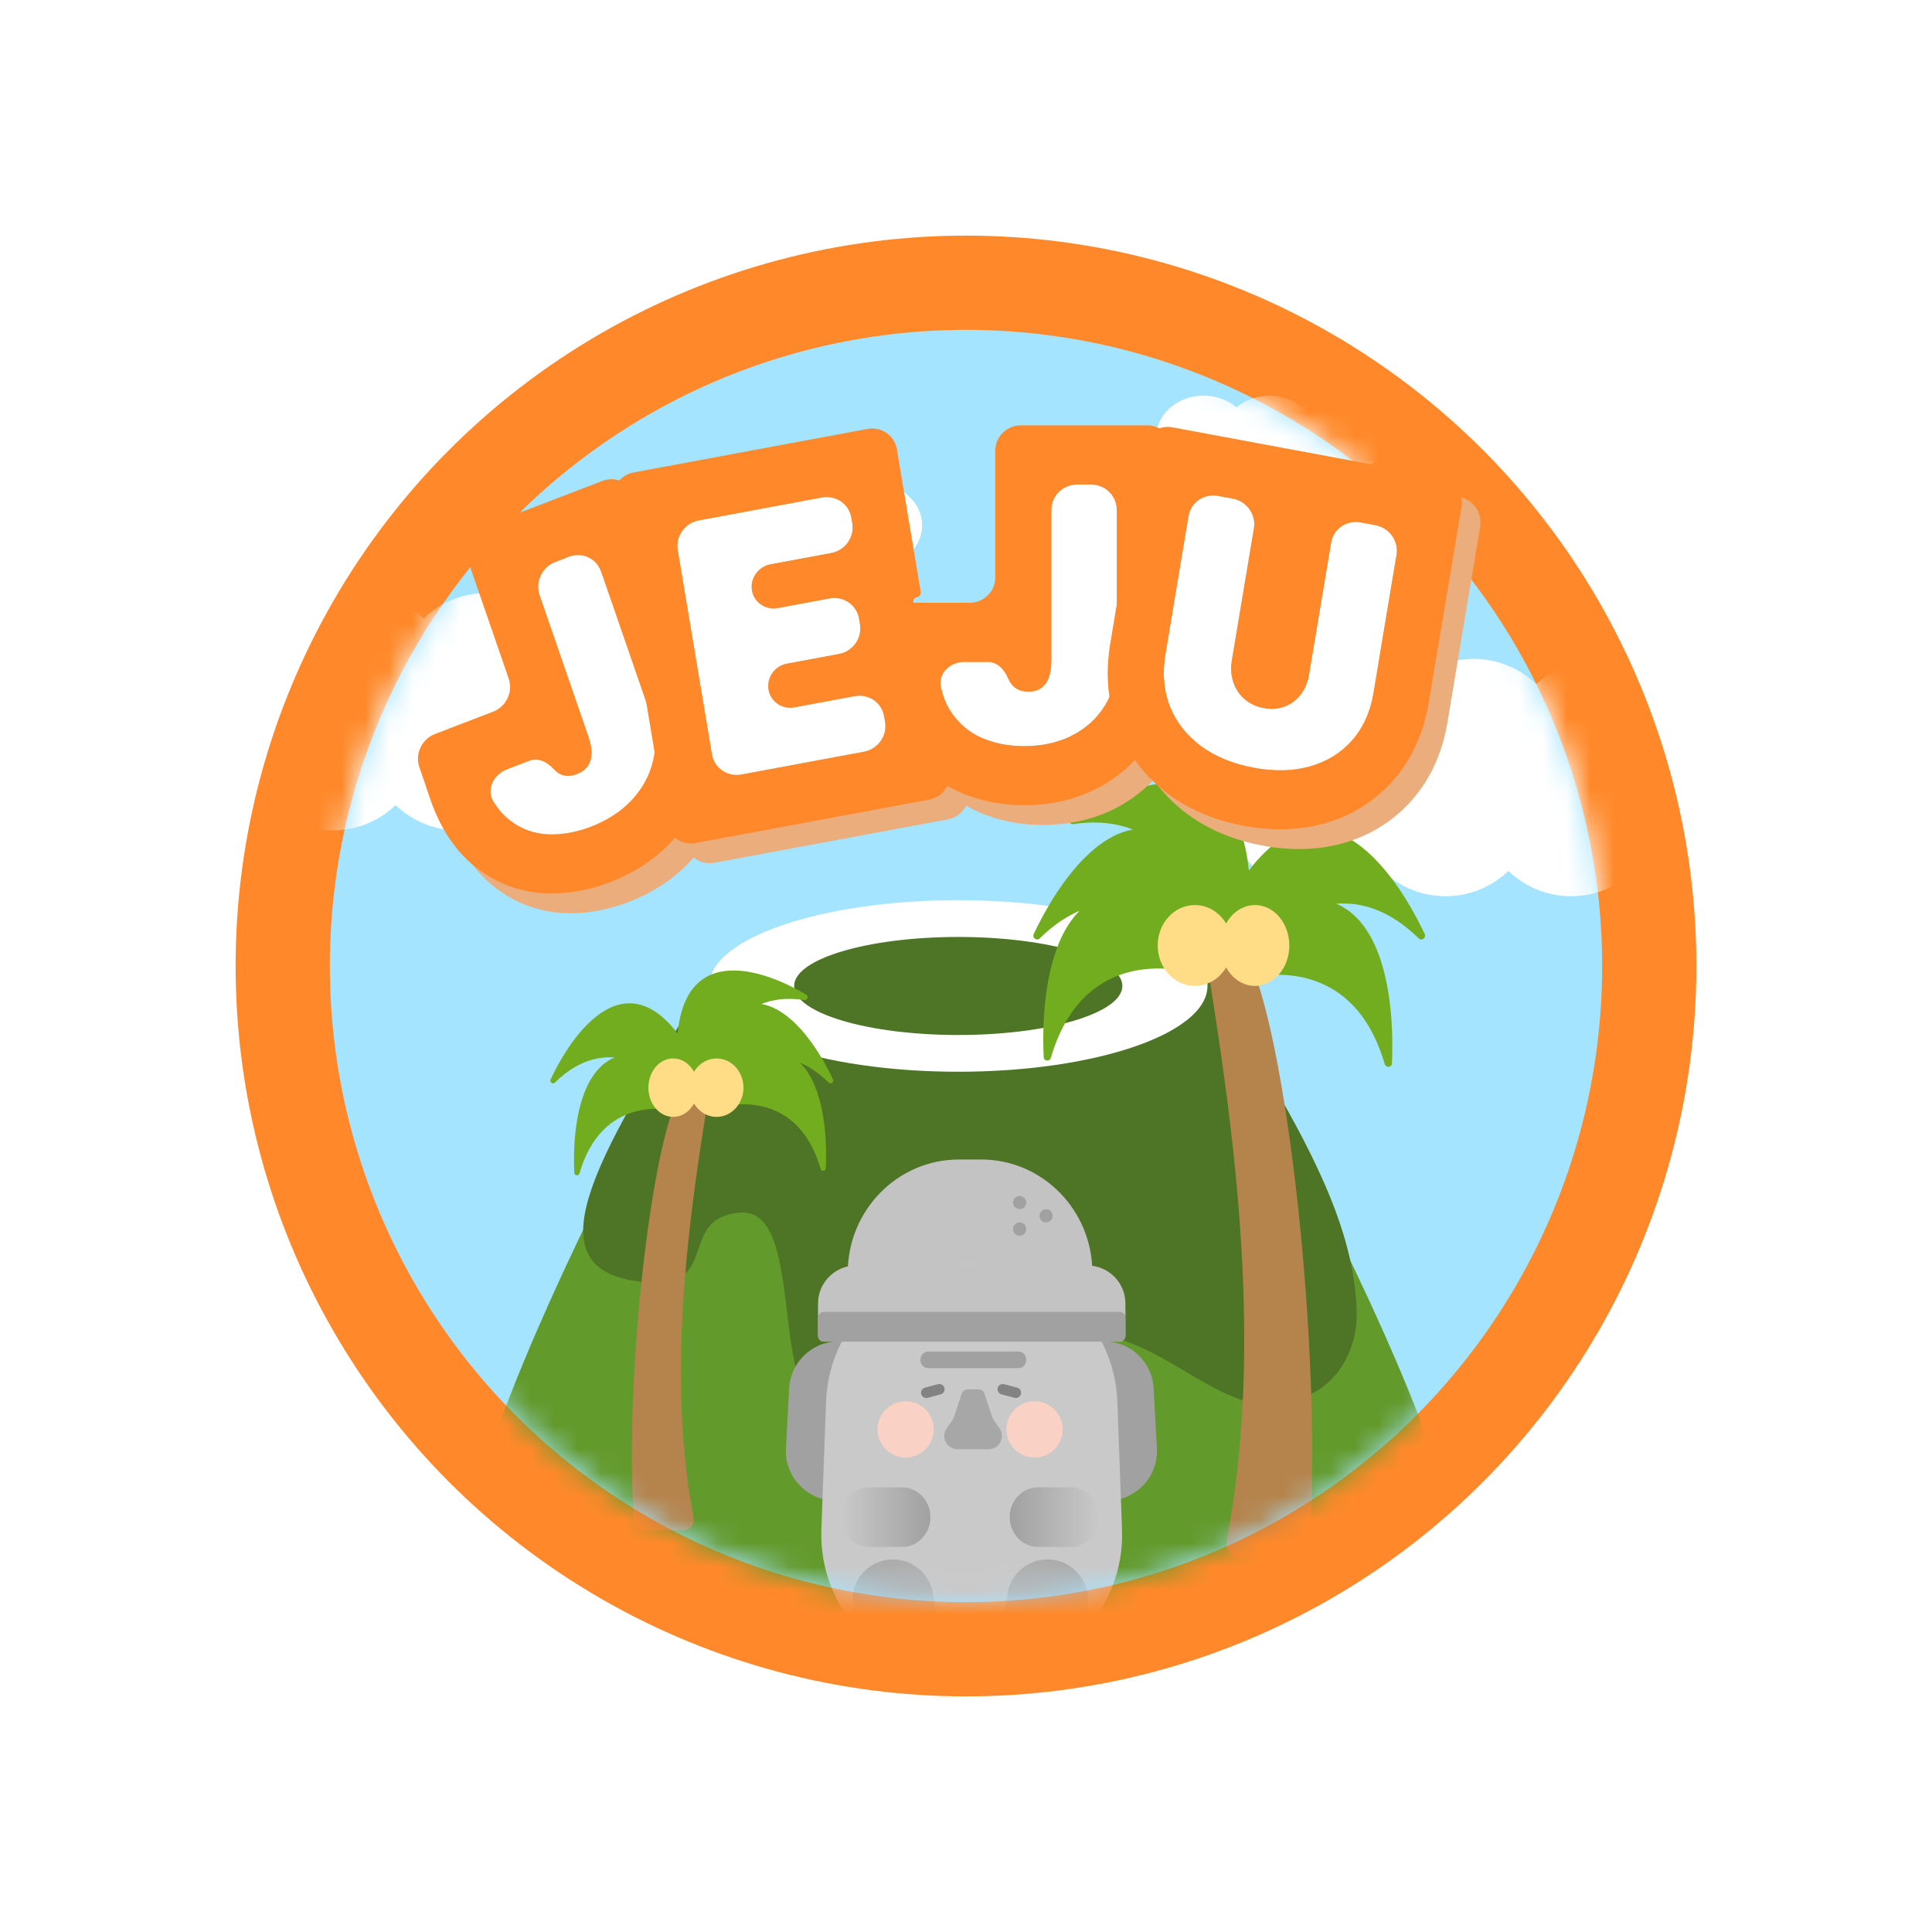 <svg width="82" height="82" viewBox="0 0 82 82" fill="none" xmlns="http://www.w3.org/2000/svg">
<g filter="url(#filter0_d_1350_1210)">
<circle cx="41" cy="37" r="29" fill="#A4E4FF" stroke="#FF892A" stroke-width="4"/>
<mask id="mask0_1350_1210" style="mask-type:alpha" maskUnits="userSpaceOnUse" x="14" y="10" width="54" height="54">
<circle cx="41" cy="37" r="27" fill="#E2F4FF"/>
</mask>
<g mask="url(#mask0_1350_1210)">
<path d="M25.977 21.172C28.103 21.172 29.827 22.896 29.827 25.023C29.827 26.127 29.362 27.122 28.618 27.824C28.404 29.748 26.773 31.244 24.792 31.245C23.756 31.245 22.817 30.835 22.125 30.17C21.433 30.835 20.494 31.245 19.459 31.245C18.423 31.245 17.484 30.835 16.792 30.17C16.1 30.835 15.162 31.244 14.127 31.245C12 31.245 10.276 29.521 10.275 27.394C10.275 26.29 10.741 25.294 11.485 24.591C11.7 22.668 13.332 21.172 15.312 21.172C16.347 21.172 17.286 21.581 17.977 22.245C18.669 21.581 19.609 21.172 20.644 21.172C21.678 21.172 22.618 21.581 23.31 22.245C24.002 21.581 24.941 21.172 25.977 21.172Z" fill="white"/>
<path d="M67.872 23.965C69.999 23.965 71.723 25.689 71.724 27.816C71.724 28.92 71.258 29.915 70.514 30.617C70.3 32.541 68.669 34.038 66.688 34.038C65.652 34.038 64.713 33.628 64.022 32.964C63.329 33.628 62.39 34.038 61.355 34.038C60.319 34.038 59.38 33.628 58.688 32.964C57.996 33.628 57.058 34.038 56.023 34.038C53.897 34.038 52.172 32.313 52.172 30.186C52.172 29.082 52.637 28.087 53.381 27.384C53.596 25.461 55.227 23.966 57.208 23.965C58.243 23.965 59.182 24.374 59.874 25.039C60.566 24.374 61.505 23.966 62.54 23.965C63.575 23.965 64.514 24.375 65.206 25.039C65.898 24.374 66.837 23.965 67.872 23.965Z" fill="white"/>
<path d="M37.121 16.516C38.235 16.517 39.138 17.314 39.138 18.297C39.138 18.806 38.893 19.264 38.504 19.588C38.393 20.479 37.539 21.172 36.5 21.172C35.957 21.172 35.466 20.982 35.103 20.674C34.741 20.982 34.25 21.172 33.707 21.172C33.164 21.172 32.672 20.982 32.31 20.674C31.947 20.982 31.456 21.172 30.914 21.172C29.8 21.172 28.896 20.375 28.896 19.392C28.897 18.882 29.14 18.423 29.53 18.098C29.642 17.209 30.497 16.516 31.535 16.516C32.077 16.516 32.568 16.706 32.931 17.013C33.293 16.706 33.785 16.516 34.327 16.516C34.869 16.516 35.361 16.706 35.724 17.013C36.086 16.706 36.579 16.516 37.121 16.516Z" fill="white"/>
<path d="M56.673 12.792C57.787 12.792 58.689 13.589 58.69 14.572C58.69 15.082 58.445 15.541 58.056 15.865C57.944 16.756 57.09 17.448 56.052 17.448C55.509 17.448 55.018 17.258 54.655 16.95C54.293 17.258 53.801 17.448 53.259 17.448C52.716 17.448 52.224 17.258 51.861 16.95C51.499 17.258 51.008 17.448 50.466 17.448C49.352 17.448 48.448 16.651 48.448 15.668C48.448 15.158 48.692 14.698 49.082 14.373C49.194 13.484 50.049 12.792 51.087 12.792C51.629 12.792 52.12 12.982 52.482 13.289C52.845 12.982 53.337 12.792 53.879 12.792C54.421 12.792 54.913 12.982 55.275 13.289C55.638 12.982 56.13 12.792 56.673 12.792Z" fill="white"/>
<path d="M57.653 63.805C60.536 62.991 61.653 60.052 60.637 57.234C58.62 51.634 54.275 43.085 50.856 37.696L30.489 37.696C27.064 43.094 22.837 51.665 20.899 57.264C19.928 60.069 21.047 62.981 23.902 63.793C26.289 64.472 29.146 64.871 31.419 65.322C33.259 65.687 35.082 66.176 36.936 66.458C39.497 66.847 42.102 66.847 44.662 66.458C46.517 66.176 48.34 65.687 50.18 65.322C52.439 64.874 55.275 64.477 57.653 63.805Z" fill="#639A2C"/>
<path d="M57.582 51.652C57.469 47.704 55.166 43.681 51.135 37.328L30.203 37.328C25.474 44.782 22.613 49.55 26.741 50.33C30.869 51.11 28.547 47.73 31.385 47.469C34.223 47.209 32.61 55.271 34.997 55.791C37.384 56.311 37.319 49.633 39.899 50.33C42.478 51.027 40.931 57.091 43.511 57.091C46.09 57.091 44.284 52.67 46.348 52.67C49.353 52.67 52.066 56.441 54.916 55.488C55.232 55.382 55.55 55.238 55.872 55.045C57.029 54.351 57.621 53.001 57.582 51.652Z" fill="#4D7525"/>
<path d="M51.249 37.847C51.249 39.858 46.514 41.488 40.672 41.488C34.83 41.488 30.095 39.858 30.095 37.847C30.095 35.837 34.83 34.207 40.672 34.207C46.514 34.207 51.249 35.837 51.249 37.847Z" fill="white"/>
<path d="M47.637 37.847C47.637 38.996 44.519 39.928 40.672 39.928C36.825 39.928 33.706 38.996 33.706 37.847C33.706 36.698 36.825 35.767 40.672 35.767C44.519 35.767 47.637 36.698 47.637 37.847Z" fill="#4D7525"/>
<path d="M35.981 50.022C35.981 47.366 38.094 45.213 40.701 45.213L41.645 45.213C44.251 45.213 46.364 47.366 46.364 50.022L46.364 50.664C46.364 53.32 44.251 55.473 41.645 55.473L40.701 55.473C38.094 55.473 35.981 53.32 35.981 50.664L35.981 50.022Z" fill="#C4C3C3"/>
<path d="M44.768 55.152C44.705 53.991 45.594 52.999 46.753 52.936C47.911 52.873 48.902 53.764 48.964 54.924L49.102 57.472C49.165 58.633 48.276 59.625 47.117 59.688C45.958 59.75 44.968 58.86 44.905 57.699L44.768 55.152Z" fill="#A2A1A1"/>
<path d="M37.692 55.152C37.755 53.991 36.866 52.999 35.707 52.936C34.548 52.873 33.558 53.764 33.495 54.924L33.358 57.472C33.295 58.633 34.184 59.625 35.343 59.688C36.502 59.75 37.492 58.86 37.555 57.699L37.692 55.152Z" fill="#A2A1A1"/>
<path d="M35.06 55.491C35.178 52.265 37.815 49.71 41.028 49.71L41.457 49.71C44.67 49.71 47.307 52.265 47.424 55.491L47.622 60.917C47.746 64.315 45.038 67.137 41.655 67.137L40.83 67.137C37.446 67.137 34.739 64.315 34.862 60.917L35.06 55.491Z" fill="#CAC9C9"/>
<path d="M42.856 60.392C42.856 59.693 43.394 59.127 44.056 59.127L45.445 59.127C46.108 59.127 46.645 59.693 46.645 60.392C46.645 61.09 46.108 61.657 45.445 61.657L44.056 61.657C43.394 61.657 42.856 61.09 42.856 60.392Z" fill="url(#paint0_linear_1350_1210)"/>
<path d="M39.489 60.392C39.489 59.693 38.952 59.127 38.29 59.127L36.901 59.127C36.238 59.127 35.701 59.693 35.701 60.392C35.701 61.09 36.238 61.657 36.901 61.657L38.29 61.657C38.952 61.657 39.489 61.09 39.489 60.392Z" fill="url(#paint1_linear_1350_1210)"/>
<path d="M42.763 63.623C42.921 62.685 43.808 62.053 44.744 62.211C45.681 62.369 46.312 63.258 46.154 64.196L45.9 65.705C45.742 66.643 44.855 67.275 43.918 67.117C42.982 66.959 42.351 66.07 42.509 65.132L42.763 63.623Z" fill="url(#paint2_linear_1350_1210)"/>
<path d="M39.596 63.623C39.438 62.685 38.55 62.053 37.614 62.211C36.678 62.369 36.047 63.258 36.205 64.196L36.459 65.705C36.617 66.643 37.504 67.275 38.44 67.117C39.377 66.959 40.008 66.07 39.85 65.132L39.596 63.623Z" fill="url(#paint3_linear_1350_1210)"/>
<path d="M34.719 51.327C34.719 50.434 35.445 49.71 36.342 49.71L46.144 49.71C47.041 49.71 47.767 50.434 47.767 51.327L47.767 52.689C47.767 52.829 47.653 52.943 47.513 52.943L34.973 52.943C34.833 52.943 34.719 52.829 34.719 52.689L34.719 51.327Z" fill="#C4C3C3"/>
<path d="M34.719 51.931C34.719 51.791 34.833 51.678 34.973 51.678L47.513 51.678C47.653 51.678 47.767 51.791 47.767 51.931L47.767 52.69C47.767 52.83 47.653 52.943 47.513 52.943L34.973 52.943C34.833 52.943 34.719 52.83 34.719 52.69L34.719 51.931Z" fill="#A2A1A1"/>
<path d="M43.557 47.04C43.557 47.196 43.432 47.321 43.277 47.321C43.122 47.321 42.996 47.196 42.996 47.04C42.996 46.885 43.122 46.759 43.277 46.759C43.432 46.759 43.557 46.885 43.557 47.04Z" fill="#A2A1A1"/>
<path d="M44.68 47.602C44.68 47.758 44.555 47.884 44.4 47.884C44.245 47.884 44.119 47.758 44.119 47.602C44.119 47.447 44.245 47.321 44.4 47.321C44.555 47.321 44.68 47.447 44.68 47.602Z" fill="#A2A1A1"/>
<path d="M43.557 48.165C43.557 48.32 43.432 48.446 43.277 48.446C43.122 48.446 42.996 48.32 42.996 48.165C42.996 48.009 43.122 47.883 43.277 47.883C43.432 47.883 43.557 48.009 43.557 48.165Z" fill="#A2A1A1"/>
<path d="M39.099 55.17C39.067 55.051 39.137 54.929 39.256 54.897L39.81 54.748C39.929 54.717 40.051 54.787 40.083 54.906C40.115 55.025 40.044 55.148 39.925 55.18L39.372 55.328C39.253 55.36 39.131 55.289 39.099 55.17Z" fill="#838384"/>
<path d="M43.331 55.17C43.363 55.051 43.292 54.929 43.173 54.897L42.62 54.748C42.501 54.716 42.379 54.787 42.347 54.906C42.315 55.025 42.386 55.148 42.504 55.18L43.058 55.328C43.177 55.36 43.299 55.289 43.331 55.17Z" fill="#838384"/>
<path d="M45.101 56.667C45.101 57.327 44.567 57.862 43.908 57.862C43.25 57.862 42.716 57.327 42.716 56.667C42.716 56.008 43.25 55.473 43.908 55.473C44.567 55.473 45.101 56.008 45.101 56.667Z" fill="#F9D1C5"/>
<path d="M39.629 56.667C39.629 57.327 39.095 57.862 38.437 57.862C37.778 57.862 37.244 57.327 37.244 56.667C37.244 56.008 37.778 55.473 38.437 55.473C39.095 55.473 39.629 56.008 39.629 56.667Z" fill="#F9D1C5"/>
<path d="M39.067 53.716C39.067 53.522 39.209 53.365 39.384 53.365L43.241 53.365C43.416 53.365 43.557 53.522 43.557 53.716C43.557 53.91 43.416 54.067 43.241 54.067L39.384 54.067C39.209 54.067 39.067 53.91 39.067 53.716Z" fill="#A2A1A1"/>
<path d="M40.816 55.16C40.854 55.044 40.962 54.966 41.084 54.966L41.517 54.966C41.639 54.966 41.747 55.044 41.786 55.16L42.087 56.07C42.123 56.181 42.177 56.286 42.246 56.381L42.414 56.612C42.686 56.986 42.419 57.51 41.957 57.51L40.645 57.51C40.182 57.51 39.916 56.986 40.187 56.612L40.356 56.381C40.425 56.286 40.478 56.181 40.515 56.07L40.816 55.16Z" fill="#A8A7A7"/>
<path d="M34.829 45.605C33.901 42.436 31.261 42.622 29.777 43.225C29.685 43.262 29.594 43.157 29.635 43.059L30.355 41.315C30.365 41.291 30.383 41.271 30.403 41.259C34.41 38.926 35.175 42.804 35.05 45.584C35.044 45.718 34.866 45.732 34.829 45.605Z" fill="#72AD20"/>
<path d="M35.174 41.949C32.96 39.779 30.778 41.358 29.774 42.665C29.713 42.746 29.588 42.706 29.579 42.602L29.416 40.744C29.414 40.719 29.42 40.692 29.433 40.671C31.826 36.546 34.218 39.403 35.355 41.813C35.409 41.929 35.263 42.036 35.174 41.949Z" fill="#72AD20"/>
<path d="M34.146 38.445C31.194 37.999 30.202 40.636 30.045 42.331C30.036 42.435 29.912 42.479 29.851 42.398L28.758 40.959C28.743 40.94 28.734 40.914 28.734 40.889C28.587 36.014 32.041 36.92 34.225 38.222C34.33 38.284 34.264 38.463 34.146 38.445Z" fill="#72AD20"/>
<path d="M23.551 41.949C25.765 39.779 27.946 41.358 28.95 42.665C29.012 42.746 29.137 42.706 29.146 42.602L29.308 40.744C29.311 40.719 29.304 40.692 29.292 40.671C26.898 36.546 24.507 39.403 23.37 41.813C23.315 41.929 23.462 42.036 23.551 41.949Z" fill="#72AD20"/>
<path d="M24.597 45.795C25.525 42.627 28.165 42.813 29.649 43.416C29.741 43.453 29.831 43.348 29.791 43.25L29.071 41.506C29.061 41.482 29.043 41.462 29.023 41.45C25.015 39.117 24.25 42.995 24.375 45.775C24.381 45.909 24.56 45.923 24.597 45.795Z" fill="#72AD20"/>
<path d="M32.081 39.876C32.081 40.033 31.963 40.161 31.818 40.161C31.672 40.161 31.555 40.033 31.555 39.876C31.555 39.717 31.672 39.589 31.818 39.589C31.963 39.589 32.081 39.717 32.081 39.876Z" fill="#72AD20"/>
<path d="M32.782 40.352C32.782 40.457 32.704 40.543 32.607 40.543C32.51 40.543 32.432 40.457 32.432 40.352C32.432 40.247 32.51 40.161 32.607 40.161C32.704 40.161 32.782 40.247 32.782 40.352Z" fill="#72AD20"/>
<path d="M32.081 40.924C32.081 41.135 31.963 41.306 31.818 41.306C31.672 41.306 31.555 41.135 31.555 40.924C31.555 40.714 31.672 40.543 31.818 40.543C31.963 40.543 32.081 40.714 32.081 40.924Z" fill="#72AD20"/>
<path d="M28.846 42.425C27.609 44.678 26.501 54.6 26.902 60.533C26.918 60.772 27.105 60.951 27.329 60.951L29.009 60.951C29.288 60.951 29.493 60.675 29.437 60.385C28.289 54.453 29.233 47.787 29.97 43.155C29.996 42.987 29.934 42.819 29.807 42.715L29.365 42.352C29.195 42.212 28.955 42.227 28.846 42.425Z" fill="#B5844C"/>
<path d="M31.555 42.164C31.555 42.849 31.044 43.404 30.415 43.404C29.785 43.404 29.274 42.849 29.274 42.164C29.274 41.48 29.785 40.925 30.415 40.925C31.044 40.925 31.555 41.48 31.555 42.164Z" fill="#FFDD87"/>
<path d="M29.625 42.164C29.625 42.849 29.153 43.404 28.572 43.404C27.991 43.404 27.52 42.849 27.52 42.164C27.52 41.48 27.991 40.924 28.572 40.924C29.153 40.924 29.625 41.48 29.625 42.164Z" fill="#FFDD87"/>
<path d="M44.603 40.893C45.888 36.506 49.544 36.763 51.599 37.598C51.725 37.649 51.851 37.504 51.795 37.368L50.797 34.953C50.784 34.921 50.76 34.893 50.731 34.876C45.183 31.645 44.124 37.015 44.297 40.865C44.305 41.05 44.552 41.069 44.603 40.893Z" fill="#72AD20"/>
<path d="M44.126 35.832C47.191 32.827 50.212 35.013 51.602 36.823C51.687 36.934 51.86 36.88 51.873 36.735L52.098 34.163C52.101 34.128 52.092 34.091 52.075 34.062C48.761 28.351 45.449 32.306 43.875 35.643C43.799 35.803 44.002 35.952 44.126 35.832Z" fill="#72AD20"/>
<path d="M45.548 30.98C49.636 30.362 51.009 34.014 51.226 36.36C51.239 36.505 51.41 36.565 51.495 36.453L53.009 34.46C53.029 34.434 53.041 34.398 53.042 34.363C53.245 27.614 48.463 28.868 45.438 30.671C45.293 30.757 45.384 31.005 45.548 30.98Z" fill="#72AD20"/>
<path d="M60.218 35.832C57.153 32.827 54.132 35.013 52.742 36.823C52.656 36.934 52.484 36.88 52.471 36.735L52.246 34.163C52.243 34.128 52.252 34.091 52.269 34.062C55.583 28.351 58.895 32.306 60.469 35.643C60.544 35.803 60.341 35.952 60.218 35.832Z" fill="#72AD20"/>
<path d="M58.77 41.157C57.485 36.77 53.83 37.028 51.774 37.862C51.648 37.913 51.522 37.769 51.578 37.633L52.575 35.218C52.589 35.185 52.614 35.157 52.642 35.141C58.191 31.91 59.249 37.279 59.077 41.129C59.068 41.314 58.822 41.333 58.77 41.157Z" fill="#72AD20"/>
<path d="M48.407 32.96C48.407 33.179 48.57 33.356 48.771 33.356C48.973 33.356 49.136 33.179 49.136 32.96C49.136 32.742 48.973 32.564 48.771 32.564C48.57 32.564 48.407 32.742 48.407 32.96Z" fill="#72AD20"/>
<path d="M47.436 33.62C47.436 33.766 47.545 33.884 47.679 33.884C47.813 33.884 47.922 33.766 47.922 33.62C47.922 33.474 47.813 33.356 47.679 33.356C47.545 33.356 47.436 33.474 47.436 33.62Z" fill="#72AD20"/>
<path d="M48.407 34.413C48.407 34.704 48.57 34.941 48.771 34.941C48.973 34.941 49.136 34.704 49.136 34.413C49.136 34.121 48.973 33.884 48.771 33.884C48.57 33.884 48.407 34.121 48.407 34.413Z" fill="#72AD20"/>
<path d="M52.886 36.49C54.598 39.61 56.133 53.348 55.578 61.564C55.556 61.893 55.297 62.142 54.986 62.142L52.66 62.142C52.274 62.142 51.989 61.76 52.067 61.358C53.657 53.145 52.35 43.914 51.33 37.502C51.293 37.269 51.38 37.036 51.555 36.892L52.167 36.389C52.403 36.195 52.735 36.216 52.886 36.49Z" fill="#B5844C"/>
<path d="M49.136 36.129C49.136 37.077 49.843 37.846 50.715 37.846C51.587 37.846 52.294 37.077 52.294 36.129C52.294 35.181 51.587 34.413 50.715 34.413C49.843 34.413 49.136 35.181 49.136 36.129Z" fill="#FFDD87"/>
<path d="M51.807 36.129C51.807 37.077 52.46 37.846 53.264 37.846C54.069 37.846 54.722 37.077 54.722 36.129C54.722 35.181 54.069 34.413 53.264 34.413C52.46 34.413 51.807 35.181 51.807 36.129Z" fill="#FFDD87"/>
</g>
<path d="M36.796 19.028C36.796 18.144 36.116 17.428 35.278 17.428H33.52C32.682 17.428 32.002 18.144 32.002 19.028C32.002 19.912 32.682 20.629 33.52 20.629H35.278C36.116 20.629 36.796 19.912 36.796 19.028Z" fill="url(#paint4_linear_1350_1210)"/>
<path d="M40.94 23.118C41.14 21.931 42.262 21.131 43.447 21.331C44.632 21.532 45.43 22.656 45.23 23.843L44.909 25.752C44.709 26.939 43.587 27.739 42.402 27.539C41.217 27.339 40.419 26.214 40.618 25.028L40.94 23.118Z" fill="url(#paint5_linear_1350_1210)"/>
<path d="M36.931 23.118C36.731 21.931 35.609 21.131 34.424 21.331C33.239 21.532 32.441 22.656 32.641 23.843L32.962 25.752C33.162 26.939 34.285 27.739 35.469 27.539C36.654 27.339 37.453 26.214 37.253 25.028L36.931 23.118Z" fill="url(#paint6_linear_1350_1210)"/>
<path d="M24.359 20.688C23.798 20.904 23.5 21.533 23.694 22.094L25.778 28.135C25.866 28.4 25.907 28.637 25.899 28.845L25.884 28.992C25.859 29.134 25.807 29.259 25.728 29.366C25.626 29.508 25.477 29.616 25.28 29.692C25.086 29.766 24.906 29.786 24.739 29.751C24.574 29.712 24.423 29.618 24.286 29.47C24.025 29.18 23.641 28.978 23.268 29.121L22.299 29.493C21.739 29.708 21.423 30.348 21.73 30.849C21.927 31.171 22.154 31.433 22.41 31.635C22.889 32.01 23.427 32.213 24.024 32.245C24.621 32.274 25.232 32.169 25.857 31.929C26.578 31.652 27.167 31.266 27.623 30.773C28.08 30.275 28.379 29.712 28.519 29.086C28.661 28.455 28.618 27.803 28.39 27.132L26.305 21.091C26.111 20.53 25.5 20.25 24.938 20.466L24.359 20.688ZM30.63 26.285C30.997 27.367 31.094 28.514 30.835 29.664C30.835 29.664 30.835 29.665 30.835 29.665C30.834 29.664 30.834 29.665 30.834 29.665C30.588 30.765 30.064 31.723 29.332 32.52L29.328 32.524C28.582 33.332 27.671 33.904 26.671 34.287C25.784 34.628 24.859 34.799 23.914 34.753L23.908 34.753L23.902 34.752C22.838 34.695 21.849 34.322 20.992 33.651L20.986 33.647C20.026 32.891 19.423 31.834 19.047 30.73L18.59 29.39C18.4 28.83 18.698 28.204 19.258 27.989L21.718 27.044C22.28 26.829 22.578 26.2 22.384 25.639L20.643 20.593C20.449 20.032 20.747 19.403 21.309 19.188L26.361 17.248C26.922 17.033 27.534 17.313 27.727 17.874L30.63 26.285Z" fill="#EBAD7B"/>
<path d="M37.611 15.043C38.203 14.933 38.066 15.065 38.066 15.065L38.763 21.568C38.78 21.671 39.819 22.163 39.714 22.182C39.61 22.202 39.539 22.301 39.556 22.404L39.683 23.164C39.7 23.262 39.793 23.327 39.892 23.308C39.992 23.29 40.085 23.354 40.102 23.452L41.116 29.52C41.214 30.105 40.813 30.668 40.221 30.778L30.326 32.618C29.734 32.728 29.175 32.343 29.077 31.759L26.801 18.144C26.703 17.56 27.104 16.997 27.696 16.887L37.611 15.043ZM31.008 28.851C31.105 29.436 31.665 29.82 32.257 29.71L37.464 28.741C38.056 28.631 38.457 28.068 38.359 27.484L38.318 27.241C38.221 26.656 37.662 26.272 37.07 26.382L34.506 26.859C33.987 26.955 33.497 26.618 33.412 26.106C33.326 25.595 33.677 25.101 34.196 25.005L36.4 24.595C36.992 24.485 37.393 23.922 37.295 23.337L37.255 23.093C37.157 22.509 36.598 22.125 36.006 22.235L33.801 22.645C33.283 22.741 32.793 22.404 32.707 21.892C32.621 21.38 32.973 20.887 33.491 20.791L36.075 20.31C36.667 20.2 37.068 19.637 36.97 19.053L36.929 18.809C36.832 18.225 36.273 17.84 35.681 17.951L30.453 18.923C29.861 19.033 29.46 19.596 29.558 20.18L31.008 28.851Z" fill="#EBAD7B"/>
<path d="M46.506 17.4C45.904 17.4 45.415 17.881 45.415 18.473V24.91C45.412 25.191 45.373 25.428 45.299 25.621L45.236 25.754C45.167 25.878 45.078 25.977 44.969 26.049C44.827 26.145 44.652 26.193 44.442 26.193C44.236 26.193 44.06 26.146 43.915 26.054C43.773 25.957 43.661 25.815 43.58 25.626C43.429 25.259 43.129 24.931 42.725 24.931H41.715C41.114 24.931 40.605 25.415 40.729 25.992C40.809 26.369 40.938 26.7 41.115 26.984C41.443 27.509 41.883 27.894 42.434 28.14C42.985 28.382 43.593 28.503 44.259 28.503C45.027 28.503 45.705 28.354 46.293 28.054C46.885 27.751 47.348 27.331 47.682 26.792C48.02 26.25 48.191 25.623 48.194 24.91V18.473C48.194 17.881 47.706 17.4 47.103 17.4H46.506ZM50.574 24.922C50.569 26.071 50.287 27.183 49.671 28.171C49.671 28.171 49.671 28.172 49.671 28.171C49.67 28.171 49.67 28.171 49.67 28.171C49.082 29.116 48.279 29.828 47.333 30.312L47.327 30.315C46.365 30.805 45.323 31.014 44.259 31.014C43.315 31.014 42.391 30.84 41.518 30.456L41.511 30.454L41.506 30.451C40.525 30.014 39.717 29.306 39.129 28.367L39.124 28.36C38.468 27.304 38.243 26.093 38.248 24.92L38.254 23.489C38.256 22.898 38.744 22.421 39.345 22.421H41.944C42.547 22.421 43.035 21.941 43.035 21.349V15.963C43.035 15.37 43.524 14.89 44.126 14.89L49.483 14.89C50.086 14.89 50.574 15.37 50.574 15.963V24.922Z" fill="#EBAD7B"/>
<path d="M56.354 25.466C56.298 25.8 56.178 26.085 55.994 26.323C55.811 26.556 55.584 26.724 55.313 26.826L55.21 26.861C54.968 26.932 54.706 26.941 54.427 26.889C54.111 26.83 53.84 26.704 53.615 26.51C53.393 26.317 53.234 26.077 53.138 25.791C53.042 25.502 53.022 25.19 53.078 24.857L54.014 19.258C54.111 18.673 53.711 18.11 53.119 18L52.486 17.882C51.894 17.772 51.335 18.157 51.237 18.741L50.259 24.594L50.216 24.898C50.14 25.6 50.219 26.244 50.451 26.828C50.721 27.494 51.16 28.052 51.768 28.502C52.376 28.948 53.122 29.253 54.004 29.418C54.77 29.56 55.476 29.564 56.12 29.428L56.392 29.362C57.109 29.159 57.703 28.793 58.172 28.264C58.586 27.8 58.872 27.224 59.029 26.537L59.088 26.236L60.066 20.383C60.164 19.799 59.763 19.236 59.171 19.126L58.539 19.008C57.947 18.898 57.388 19.282 57.29 19.867L56.354 25.466ZM61.432 26.672C61.226 27.902 60.742 29.044 59.909 29.98C59.111 30.878 58.119 31.472 57.011 31.786L57.001 31.788C55.891 32.098 54.739 32.103 53.591 31.89C52.438 31.675 51.354 31.255 50.409 30.563L50.401 30.557C49.461 29.862 48.721 28.946 48.263 27.816L48.256 27.799C47.789 26.623 47.71 25.38 47.915 24.158L49.306 15.833C49.404 15.249 49.963 14.864 50.555 14.974L61.928 17.09C62.52 17.2 62.921 17.763 62.824 18.347L61.432 26.672Z" fill="#EBAD7B"/>
<path d="M22.899 21.257C22.705 20.696 23.003 20.067 23.565 19.851L24.144 19.629C24.705 19.414 25.317 19.694 25.51 20.255L27.595 26.295C27.823 26.967 27.866 27.618 27.724 28.249C27.584 28.876 27.285 29.438 26.828 29.937C26.372 30.43 25.784 30.816 25.063 31.092C24.437 31.333 23.826 31.438 23.229 31.409C22.632 31.377 22.094 31.173 21.616 30.799C21.359 30.597 21.132 30.334 20.935 30.013C20.628 29.512 20.945 28.871 21.504 28.656L22.473 28.285C22.846 28.141 23.23 28.343 23.491 28.634C23.629 28.782 23.78 28.876 23.944 28.915C24.111 28.95 24.291 28.93 24.485 28.855C24.682 28.78 24.831 28.671 24.934 28.529C25.039 28.386 25.096 28.213 25.105 28.008C25.112 27.801 25.072 27.564 24.984 27.298L22.899 21.257Z" fill="white"/>
<path d="M23.565 19.852C23.004 20.067 22.706 20.696 22.899 21.257L24.984 27.298C25.072 27.564 25.113 27.8 25.106 28.008L25.09 28.156C25.065 28.298 25.013 28.422 24.934 28.529C24.832 28.671 24.683 28.78 24.486 28.855C24.292 28.93 24.112 28.949 23.945 28.914C23.78 28.875 23.629 28.782 23.492 28.634C23.231 28.343 22.847 28.141 22.474 28.284L21.505 28.656C20.945 28.871 20.629 29.512 20.936 30.013C21.133 30.334 21.36 30.596 21.616 30.799C22.095 31.173 22.633 31.376 23.23 31.409C23.827 31.438 24.438 31.332 25.063 31.092C25.785 30.815 26.373 30.43 26.829 29.936C27.286 29.438 27.585 28.876 27.725 28.249C27.867 27.618 27.824 26.967 27.596 26.296L25.511 20.255C25.317 19.694 24.706 19.414 24.144 19.629L23.565 19.852ZM29.836 25.449C30.204 26.53 30.3 27.677 30.041 28.828C30.041 28.828 30.041 28.828 30.041 28.828C30.04 28.828 30.04 28.828 30.04 28.828C29.794 29.928 29.27 30.887 28.538 31.683L28.534 31.688C27.788 32.495 26.877 33.067 25.877 33.451C24.99 33.791 24.065 33.962 23.12 33.916L23.114 33.916L23.108 33.916C22.044 33.858 21.055 33.485 20.198 32.814L20.192 32.81C19.233 32.054 18.629 30.997 18.253 29.893L17.797 28.554C17.606 27.994 17.904 27.367 18.464 27.152L20.924 26.208C21.486 25.992 21.784 25.363 21.59 24.802L19.849 19.757C19.655 19.196 19.953 18.567 20.515 18.351L25.567 16.412C26.128 16.196 26.74 16.476 26.933 17.037L29.836 25.449Z" fill="#FF892A"/>
<path d="M31.463 28.873C30.871 28.983 30.312 28.599 30.214 28.014L28.765 19.343C28.667 18.759 29.068 18.196 29.66 18.086L34.887 17.114C35.479 17.004 36.038 17.388 36.136 17.973L36.177 18.216C36.274 18.8 35.874 19.363 35.282 19.474L32.698 19.954C32.18 20.05 31.828 20.544 31.914 21.056C32 21.568 32.489 21.904 33.008 21.808L35.212 21.398C35.804 21.288 36.363 21.673 36.461 22.257L36.502 22.5C36.599 23.085 36.199 23.648 35.607 23.758L33.403 24.168C32.884 24.264 32.533 24.757 32.618 25.269C32.704 25.781 33.194 26.118 33.713 26.022L36.276 25.545C36.868 25.435 37.427 25.819 37.525 26.404L37.566 26.647C37.663 27.232 37.263 27.795 36.671 27.905L31.463 28.873Z" fill="white"/>
<path d="M36.817 14.206C37.409 14.096 37.968 14.48 38.066 15.064L39.079 21.123C39.096 21.226 39.025 21.326 38.92 21.345C38.816 21.365 38.745 21.464 38.762 21.568L38.889 22.327C38.906 22.425 38.999 22.49 39.099 22.471C39.198 22.453 39.291 22.517 39.308 22.615L40.322 28.683C40.42 29.268 40.019 29.831 39.427 29.941L29.532 31.781C28.94 31.891 28.381 31.506 28.283 30.922L26.007 17.307C25.909 16.723 26.31 16.16 26.902 16.05L36.817 14.206ZM30.214 28.014C30.311 28.599 30.871 28.983 31.463 28.873L36.67 27.904C37.262 27.794 37.663 27.231 37.565 26.647L37.525 26.404C37.427 25.819 36.868 25.435 36.276 25.545L33.712 26.022C33.193 26.118 32.703 25.781 32.618 25.27C32.532 24.758 32.883 24.264 33.402 24.168L35.606 23.758C36.198 23.648 36.599 23.085 36.501 22.5L36.461 22.256C36.363 21.672 35.804 21.288 35.212 21.398L33.007 21.808C32.489 21.904 31.999 21.567 31.913 21.055C31.828 20.543 32.179 20.05 32.697 19.953L35.281 19.473C35.873 19.363 36.274 18.8 36.176 18.216L36.135 17.972C36.038 17.388 35.478 17.004 34.886 17.114L29.659 18.086C29.067 18.196 28.666 18.759 28.764 19.343L30.214 28.014Z" fill="#FF892A"/>
<path d="M44.621 17.636C44.621 17.043 45.11 16.563 45.712 16.563H46.309C46.912 16.563 47.4 17.043 47.4 17.636V24.073C47.397 24.786 47.226 25.413 46.888 25.955C46.553 26.494 46.09 26.914 45.499 27.217C44.91 27.517 44.233 27.667 43.465 27.667C42.799 27.667 42.191 27.546 41.639 27.303C41.088 27.057 40.649 26.672 40.321 26.148C40.144 25.863 40.015 25.532 39.935 25.155C39.811 24.578 40.32 24.094 40.921 24.094H41.931C42.334 24.094 42.634 24.422 42.786 24.789C42.867 24.978 42.978 25.121 43.12 25.217C43.266 25.31 43.441 25.356 43.648 25.356C43.857 25.356 44.033 25.308 44.175 25.212C44.32 25.116 44.43 24.973 44.505 24.784C44.579 24.591 44.618 24.354 44.621 24.073V17.636Z" fill="white"/>
<path d="M45.712 16.564C45.11 16.564 44.621 17.044 44.621 17.636V24.073C44.618 24.355 44.58 24.591 44.505 24.784L44.442 24.917C44.373 25.041 44.284 25.14 44.175 25.212C44.033 25.308 43.858 25.357 43.648 25.357C43.442 25.357 43.266 25.31 43.121 25.217C42.979 25.121 42.867 24.979 42.786 24.79C42.635 24.422 42.335 24.094 41.931 24.094H40.921C40.32 24.094 39.811 24.578 39.935 25.156C40.016 25.532 40.145 25.863 40.322 26.148C40.65 26.672 41.089 27.057 41.64 27.303C42.191 27.546 42.8 27.667 43.465 27.667C44.233 27.667 44.911 27.517 45.499 27.217C46.091 26.914 46.554 26.494 46.888 25.956C47.226 25.414 47.397 24.786 47.4 24.073V17.636C47.4 17.044 46.912 16.564 46.309 16.564H45.712ZM49.781 24.085C49.775 25.234 49.493 26.347 48.877 27.334L48.877 27.334L48.876 27.335C48.288 28.28 47.485 28.991 46.539 29.476L46.533 29.478C45.571 29.968 44.529 30.177 43.465 30.177C42.521 30.177 41.597 30.004 40.724 29.62L40.717 29.617L40.712 29.615C39.731 29.177 38.923 28.47 38.335 27.53L38.33 27.524C37.674 26.468 37.45 25.256 37.454 24.084L37.46 22.652C37.462 22.061 37.95 21.584 38.551 21.584H41.151C41.753 21.584 42.241 21.104 42.241 20.512V15.126C42.241 14.534 42.73 14.053 43.332 14.053L48.69 14.053C49.292 14.053 49.781 14.534 49.781 15.126V24.085Z" fill="#FF892A"/>
<path d="M56.496 19.03C56.594 18.445 57.153 18.061 57.745 18.171L58.378 18.289C58.97 18.399 59.37 18.962 59.273 19.546L58.294 25.399C58.157 26.22 57.852 26.897 57.378 27.428C56.909 27.956 56.316 28.322 55.599 28.525C54.882 28.725 54.086 28.744 53.21 28.581C52.328 28.417 51.583 28.111 50.974 27.665C50.366 27.215 49.927 26.658 49.657 25.992C49.392 25.323 49.327 24.578 49.465 23.757L50.443 17.904C50.541 17.32 51.1 16.935 51.692 17.046L52.325 17.163C52.917 17.273 53.318 17.836 53.22 18.421L52.284 24.02C52.228 24.354 52.248 24.665 52.344 24.955C52.44 25.241 52.599 25.48 52.821 25.673C53.046 25.867 53.317 25.994 53.633 26.052C53.953 26.112 54.248 26.091 54.519 25.989C54.79 25.887 55.017 25.72 55.2 25.486C55.384 25.248 55.504 24.963 55.56 24.63L56.496 19.03Z" fill="white"/>
<path d="M55.56 24.629C55.504 24.963 55.384 25.248 55.2 25.486C55.017 25.719 54.79 25.887 54.519 25.989L54.416 26.023C54.174 26.095 53.913 26.104 53.633 26.052C53.317 25.993 53.046 25.867 52.821 25.673C52.599 25.48 52.44 25.24 52.344 24.954C52.248 24.665 52.228 24.353 52.283 24.02L53.22 18.42C53.317 17.836 52.917 17.273 52.325 17.163L51.692 17.045C51.1 16.935 50.541 17.32 50.443 17.904L49.465 23.757L49.422 24.061C49.346 24.763 49.425 25.407 49.657 25.991C49.927 26.657 50.366 27.215 50.974 27.665C51.582 28.111 52.328 28.416 53.21 28.58C53.976 28.723 54.682 28.727 55.326 28.591L55.598 28.525C56.316 28.322 56.909 27.956 57.378 27.427C57.792 26.963 58.078 26.387 58.235 25.7L58.294 25.399L59.272 19.546C59.37 18.962 58.969 18.399 58.377 18.289L57.745 18.171C57.153 18.061 56.594 18.445 56.496 19.03L55.56 24.629ZM60.638 25.835C60.432 27.065 59.948 28.207 59.115 29.143C58.317 30.041 57.325 30.635 56.217 30.949L56.207 30.951C55.097 31.261 53.945 31.266 52.797 31.052C51.645 30.838 50.56 30.418 49.615 29.726L49.607 29.72C48.667 29.025 47.927 28.109 47.469 26.978L47.462 26.962C46.995 25.786 46.916 24.543 47.121 23.321L48.513 14.996C48.61 14.412 49.169 14.027 49.761 14.137L61.135 16.253C61.727 16.363 62.127 16.925 62.029 17.51L60.638 25.835Z" fill="#FF892A"/>
</g>
<defs>
<filter id="filter0_d_1350_1210" x="0" y="0" width="82" height="82" filterUnits="userSpaceOnUse" color-interpolation-filters="sRGB">
<feFlood flood-opacity="0" result="BackgroundImageFix"/>
<feColorMatrix in="SourceAlpha" type="matrix" values="0 0 0 0 0 0 0 0 0 0 0 0 0 0 0 0 0 0 127 0" result="hardAlpha"/>
<feOffset dy="4"/>
<feGaussianBlur stdDeviation="5"/>
<feComposite in2="hardAlpha" operator="out"/>
<feColorMatrix type="matrix" values="0 0 0 0 0.392 0 0 0 0 0.388 0 0 0 0 0.388 0 0 0 0.25 0"/>
<feBlend mode="normal" in2="BackgroundImageFix" result="effect1_dropShadow_1350_1210"/>
<feBlend mode="normal" in="SourceGraphic" in2="effect1_dropShadow_1350_1210" result="shape"/>
</filter>
<linearGradient id="paint0_linear_1350_1210" x1="42.856" y1="60.392" x2="46.645" y2="60.392" gradientUnits="userSpaceOnUse">
<stop stop-color="#A2A1A1"/>
<stop offset="1" stop-color="#CAC9C9"/>
</linearGradient>
<linearGradient id="paint1_linear_1350_1210" x1="39.489" y1="60.392" x2="35.701" y2="60.392" gradientUnits="userSpaceOnUse">
<stop stop-color="#A2A1A1"/>
<stop offset="1" stop-color="#CAC9C9"/>
</linearGradient>
<linearGradient id="paint2_linear_1350_1210" x1="44.744" y1="62.211" x2="43.916" y2="67.117" gradientUnits="userSpaceOnUse">
<stop stop-color="#ACACAC"/>
<stop offset="1" stop-color="#CBCACA"/>
</linearGradient>
<linearGradient id="paint3_linear_1350_1210" x1="37.614" y1="62.211" x2="38.443" y2="67.117" gradientUnits="userSpaceOnUse">
<stop stop-color="#ACACAC"/>
<stop offset="1" stop-color="#CBCACA"/>
</linearGradient>
<linearGradient id="paint4_linear_1350_1210" x1="36.796" y1="19.028" x2="32.002" y2="19.028" gradientUnits="userSpaceOnUse">
<stop stop-color="#A2A1A1"/>
<stop offset="1" stop-color="#CAC9C9"/>
</linearGradient>
<linearGradient id="paint5_linear_1350_1210" x1="43.447" y1="21.331" x2="42.398" y2="27.538" gradientUnits="userSpaceOnUse">
<stop stop-color="#ACACAC"/>
<stop offset="1" stop-color="#CBCACA"/>
</linearGradient>
<linearGradient id="paint6_linear_1350_1210" x1="34.424" y1="21.331" x2="35.473" y2="27.538" gradientUnits="userSpaceOnUse">
<stop stop-color="#ACACAC"/>
<stop offset="1" stop-color="#CBCACA"/>
</linearGradient>
</defs>
</svg>
